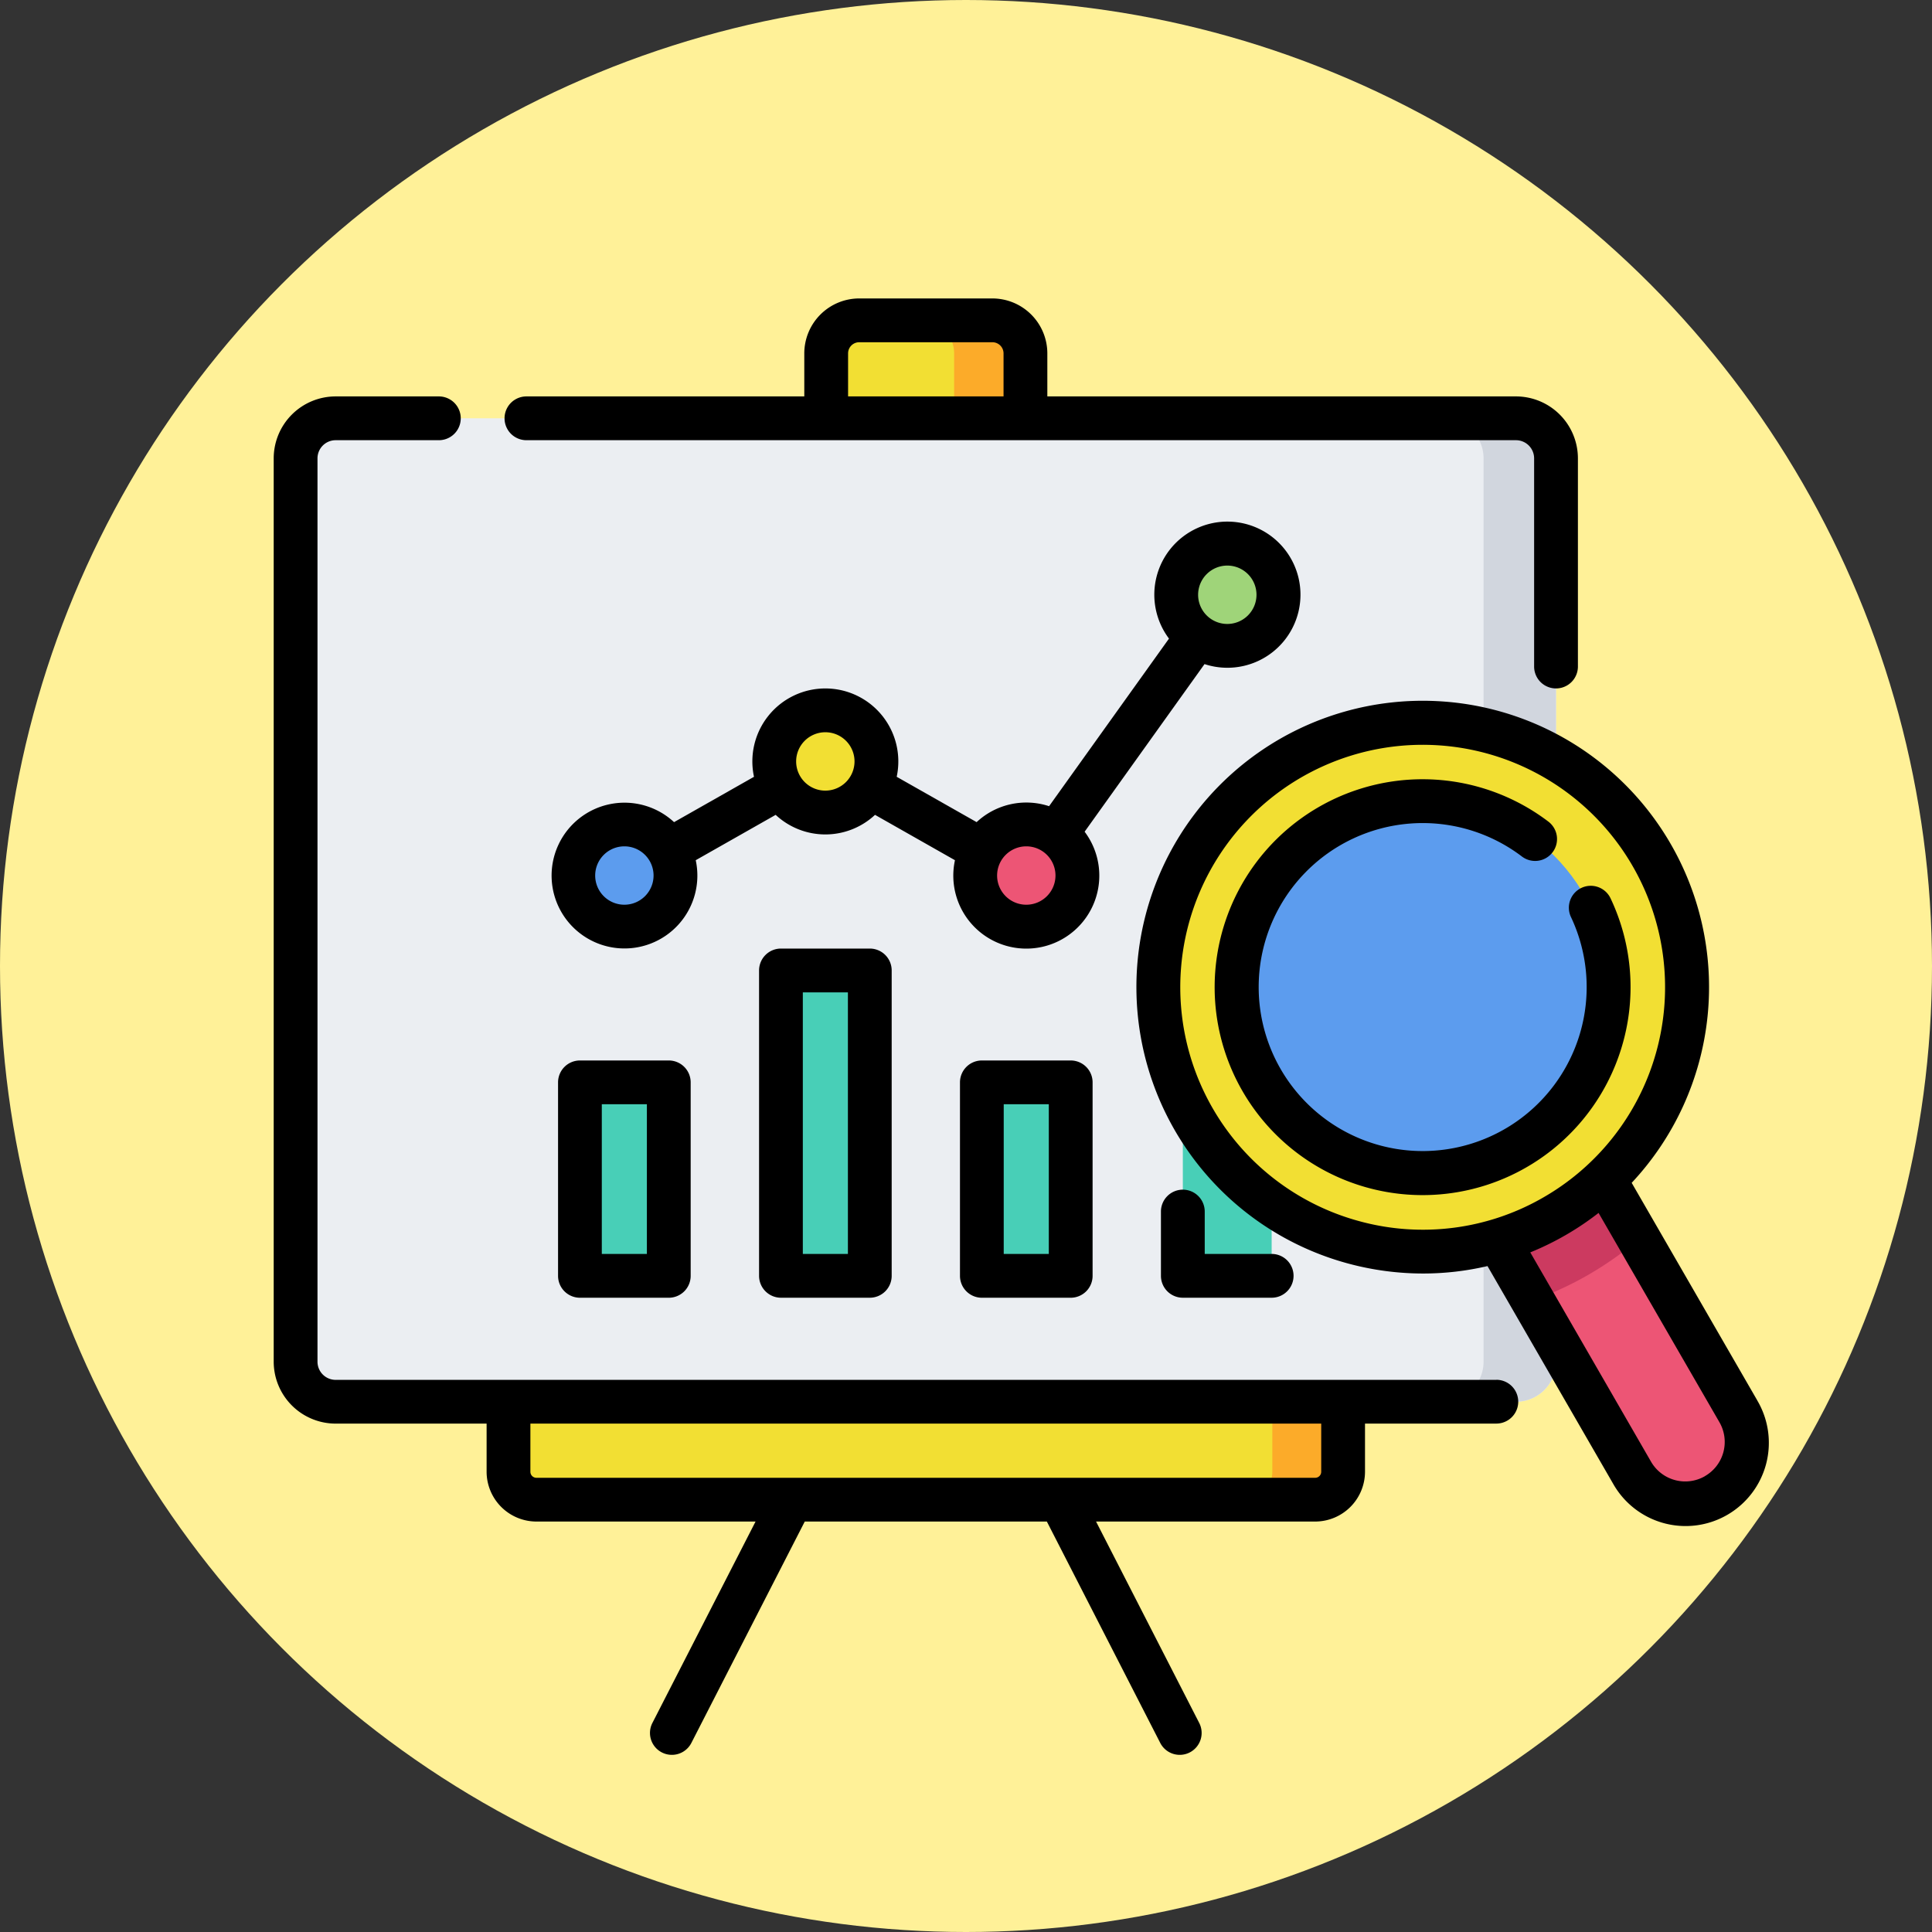 <svg xmlns="http://www.w3.org/2000/svg" width="120" height="120" viewBox="0 0 120 120">
  <rect x="0" y="0" width="120" height="120" fill="#333333" stroke="none"/>
  <g id="Grupo_1071390" data-name="Grupo 1071390" transform="translate(-285 -9975)">
    <circle id="Elipse_4744" data-name="Elipse 4744" cx="60" cy="60" r="60" transform="translate(285 9975)" fill="#fff198"/>
    <g id="analisis_3_" data-name="analisis (3)" transform="translate(302 9986.979)">
      <g id="Grupo_1083803" data-name="Grupo 1083803" transform="translate(1.36 7.918)">
        <g id="Grupo_1083801" data-name="Grupo 1083801" transform="translate(0 0)">
          <path id="Trazado_838448" data-name="Trazado 838448" d="M7.5,50.1v56.107A2.487,2.487,0,0,0,9.987,108.7H83.3a2.487,2.487,0,0,0,2.487-2.487V50.1A2.487,2.487,0,0,0,83.3,47.615H9.987A2.487,2.487,0,0,0,7.5,50.1Z" transform="translate(-7.5 -41.53)" fill="#ebeef2"/>
          <path id="Trazado_838449" data-name="Trazado 838449" d="M405.192,47.616h-4.5a2.487,2.487,0,0,1,2.487,2.487V106.21a2.487,2.487,0,0,1-2.487,2.487h4.5a2.487,2.487,0,0,0,2.487-2.487V50.1A2.487,2.487,0,0,0,405.192,47.616Z" transform="translate(-329.392 -41.531)" fill="#d1d6de"/>
          <g id="Grupo_1083800" data-name="Grupo 1083800" transform="translate(17.247 13.872)">
            <g id="Grupo_1083796" data-name="Grupo 1083796" transform="translate(0 17.438)">
              <circle id="Elipse_6001" data-name="Elipse 6001" cx="3.173" cy="3.173" r="3.173" fill="#5c9cee"/>
            </g>
            <g id="Grupo_1083797" data-name="Grupo 1083797" transform="translate(12.482 10.351)">
              <circle id="Elipse_6002" data-name="Elipse 6002" cx="3.173" cy="3.173" r="3.173" fill="#f2df33"/>
            </g>
            <g id="Grupo_1083798" data-name="Grupo 1083798" transform="translate(24.964 17.438)">
              <circle id="Elipse_6003" data-name="Elipse 6003" cx="3.173" cy="3.173" r="3.173" fill="#ed5575"/>
            </g>
            <g id="Grupo_1083799" data-name="Grupo 1083799" transform="translate(37.446)">
              <circle id="Elipse_6004" data-name="Elipse 6004" cx="3.173" cy="3.173" r="3.173" fill="#9fd479"/>
            </g>
          </g>
          <path id="Trazado_838450" data-name="Trazado 838450" d="M80.428,388.818v-4.353h51.839v4.353a1.732,1.732,0,0,1-1.732,1.732H82.16A1.732,1.732,0,0,1,80.428,388.818Z" transform="translate(-67.204 -317.299)" fill="#f2df33"/>
          <path id="Trazado_838451" data-name="Trazado 838451" d="M334.239,384.465v4.353a1.732,1.732,0,0,1-1.732,1.732h4.4a1.732,1.732,0,0,0,1.732-1.732v-4.353Z" transform="translate(-273.573 -317.299)" fill="#fcab29"/>
          <path id="Trazado_838452" data-name="Trazado 838452" d="M189.243,20.142V16.109a2.052,2.052,0,0,1,2.052-2.052h8.272a2.052,2.052,0,0,1,2.052,2.052v4.033H189.243Z" transform="translate(-156.287 -14.057)" fill="#f2df33"/>
          <path id="Trazado_838453" data-name="Trazado 838453" d="M226.184,14.058h-4.428a2.052,2.052,0,0,1,2.052,2.052v4.033h4.428V16.11A2.052,2.052,0,0,0,226.184,14.058Z" transform="translate(-182.905 -14.058)" fill="#fcab29"/>
          <rect id="Rectángulo_385221" data-name="Rectángulo 385221" width="5.517" height="12.017" transform="translate(17.662 47.331)" fill="#48cfb7"/>
          <rect id="Rectángulo_385222" data-name="Rectángulo 385222" width="5.517" height="18.967" transform="translate(30.144 40.381)" fill="#48cfb7"/>
          <rect id="Rectángulo_385223" data-name="Rectángulo 385223" width="5.517" height="12.017" transform="translate(42.626 47.331)" fill="#48cfb7"/>
          <rect id="Rectángulo_385224" data-name="Rectángulo 385224" width="5.517" height="24.387" transform="translate(55.108 34.961)" fill="#48cfb7"/>
        </g>
        <g id="Grupo_1083802" data-name="Grupo 1083802" transform="translate(53.585 25.005)">
          <path id="Trazado_838454" data-name="Trazado 838454" d="M409.456,294.871l10.124,17.536a3.81,3.81,0,0,0,5.2,1.395h0a3.81,3.81,0,0,0,1.395-5.2l-10.124-17.536Z" transform="translate(-390.155 -265.837)" fill="#ed5575"/>
          <path id="Trazado_838455" data-name="Trazado 838455" d="M416.055,291.06l-6.6,3.81,3.946,6.836a20.751,20.751,0,0,0,6.6-3.81Z" transform="translate(-390.155 -265.836)" fill="#cc3a60"/>
          <circle id="Elipse_6005" data-name="Elipse 6005" cx="16.415" cy="16.415" r="16.415" fill="#f2df33"/>
          <circle id="Elipse_6006" data-name="Elipse 6006" cx="11.552" cy="11.552" r="11.552" transform="translate(4.863 4.863)" fill="#5c9cee"/>
        </g>
      </g>
      <g id="Grupo_1083804" data-name="Grupo 1083804" transform="translate(0 6.558)">
        <path id="Trazado_838456" data-name="Trazado 838456" d="M137.1,92.128a4.539,4.539,0,1,0-3.622-1.811l-7.448,10.409a4.521,4.521,0,0,0-4.5.99L116.565,98.9a4.533,4.533,0,1,0-8.863,0l-4.965,2.817a4.527,4.527,0,1,0,1.346,2.364l4.965-2.817a4.522,4.522,0,0,0,6.171,0l4.965,2.817a4.534,4.534,0,1,0,8.054-1.77L135.685,91.9A4.519,4.519,0,0,0,137.1,92.128Zm0-6.347a1.813,1.813,0,1,1-1.813,1.813A1.815,1.815,0,0,1,137.1,85.781ZM99.651,106.846a1.813,1.813,0,1,1,1.813-1.813A1.815,1.815,0,0,1,99.651,106.846Zm12.482-7.087a1.813,1.813,0,1,1,1.813-1.813A1.815,1.815,0,0,1,112.133,99.759Zm12.482,7.087a1.813,1.813,0,1,1,1.813-1.813A1.815,1.815,0,0,1,124.615,106.846Z" transform="translate(-77.87 -69.189)"/>
        <path id="Trazado_838457" data-name="Trazado 838457" d="M75.94,101.2H3.847A1.128,1.128,0,0,1,2.72,100.07V43.963a1.128,1.128,0,0,1,1.127-1.127h6.411a1.36,1.36,0,1,0,0-2.72H3.847A3.851,3.851,0,0,0,0,43.963V100.07a3.851,3.851,0,0,0,3.847,3.847h9.377v2.993A3.1,3.1,0,0,0,16.316,110H29.929l-6.408,12.511a1.36,1.36,0,1,0,2.421,1.24L32.985,110H48.022l7.043,13.751a1.36,1.36,0,1,0,2.421-1.24L51.078,110H64.691a3.1,3.1,0,0,0,3.092-3.092v-2.993H75.94a1.36,1.36,0,0,0,0-2.72ZM65.063,106.91a.373.373,0,0,1-.372.372H16.316a.373.373,0,0,1-.372-.372v-2.993H65.063Z" transform="translate(0 -34.031)"/>
        <path id="Trazado_838458" data-name="Trazado 838458" d="M80.431,15.363h61.462a1.128,1.128,0,0,1,1.127,1.127V29.421a1.36,1.36,0,1,0,2.72,0V16.49a3.851,3.851,0,0,0-3.847-3.847H112.785V9.97a3.416,3.416,0,0,0-3.412-3.412H101.1A3.416,3.416,0,0,0,97.689,9.97v2.673H80.431a1.36,1.36,0,1,0,0,2.72ZM100.409,9.97a.693.693,0,0,1,.692-.692h8.272a.693.693,0,0,1,.692.692v2.673h-9.656V9.97Z" transform="translate(-64.733 -6.558)"/>
        <path id="Trazado_838459" data-name="Trazado 838459" d="M98.762,267.576a1.36,1.36,0,0,0-1.36,1.36v12.017a1.36,1.36,0,0,0,1.36,1.36h5.517a1.36,1.36,0,0,0,1.36-1.36V268.936a1.36,1.36,0,0,0-1.36-1.36Zm4.157,12.017h-2.8v-9.3h2.8Z" transform="translate(-79.74 -220.245)"/>
        <path id="Trazado_838460" data-name="Trazado 838460" d="M167.6,229.248a1.36,1.36,0,0,0-1.36,1.36v18.967a1.36,1.36,0,0,0,1.36,1.36h5.517a1.36,1.36,0,0,0,1.36-1.36V230.608a1.36,1.36,0,0,0-1.36-1.36Zm4.158,18.967h-2.8V231.968h2.8Z" transform="translate(-136.093 -188.868)"/>
        <path id="Trazado_838461" data-name="Trazado 838461" d="M236.433,267.576a1.36,1.36,0,0,0-1.36,1.36v12.017a1.36,1.36,0,0,0,1.36,1.36h5.517a1.36,1.36,0,0,0,1.36-1.36V268.936a1.36,1.36,0,0,0-1.36-1.36Zm4.157,12.017h-2.8v-9.3h2.8Z" transform="translate(-192.447 -220.245)"/>
        <path id="Trazado_838462" data-name="Trazado 838462" d="M305.269,311.832a1.36,1.36,0,0,0-1.36,1.36v3.992a1.36,1.36,0,0,0,1.36,1.36h5.517a1.36,1.36,0,1,0,0-2.72h-4.157v-2.632A1.36,1.36,0,0,0,305.269,311.832Z" transform="translate(-248.801 -256.477)"/>
        <path id="Trazado_838463" data-name="Trazado 838463" d="M334.091,187.911l-7.8-13.514a17.784,17.784,0,1,0-17.585,5.019,17.873,17.873,0,0,0,4.629.613,17.552,17.552,0,0,0,4-.462l7.8,13.514a5.17,5.17,0,1,0,8.954-5.17Zm-24.683-11.123a15.056,15.056,0,1,1,11.424-1.5A14.958,14.958,0,0,1,309.408,176.788Zm21.432,15.829a2.452,2.452,0,0,1-3.347-.9l-7.5-13a17.849,17.849,0,0,0,4.241-2.451l7.507,13a2.447,2.447,0,0,1-.9,3.347Z" transform="translate(-241.944 -119.466)"/>
        <path id="Trazado_838464" data-name="Trazado 838464" d="M347.549,187.991a12.87,12.87,0,0,0-.644-9.323,1.36,1.36,0,1,0-2.46,1.159,10.186,10.186,0,1,1-3.071-3.795,1.36,1.36,0,1,0,1.641-2.169,12.915,12.915,0,1,0,4.534,14.128Z" transform="translate(-263.857 -141.379)"/>
      </g>
    </g>
  </g>
</svg>
